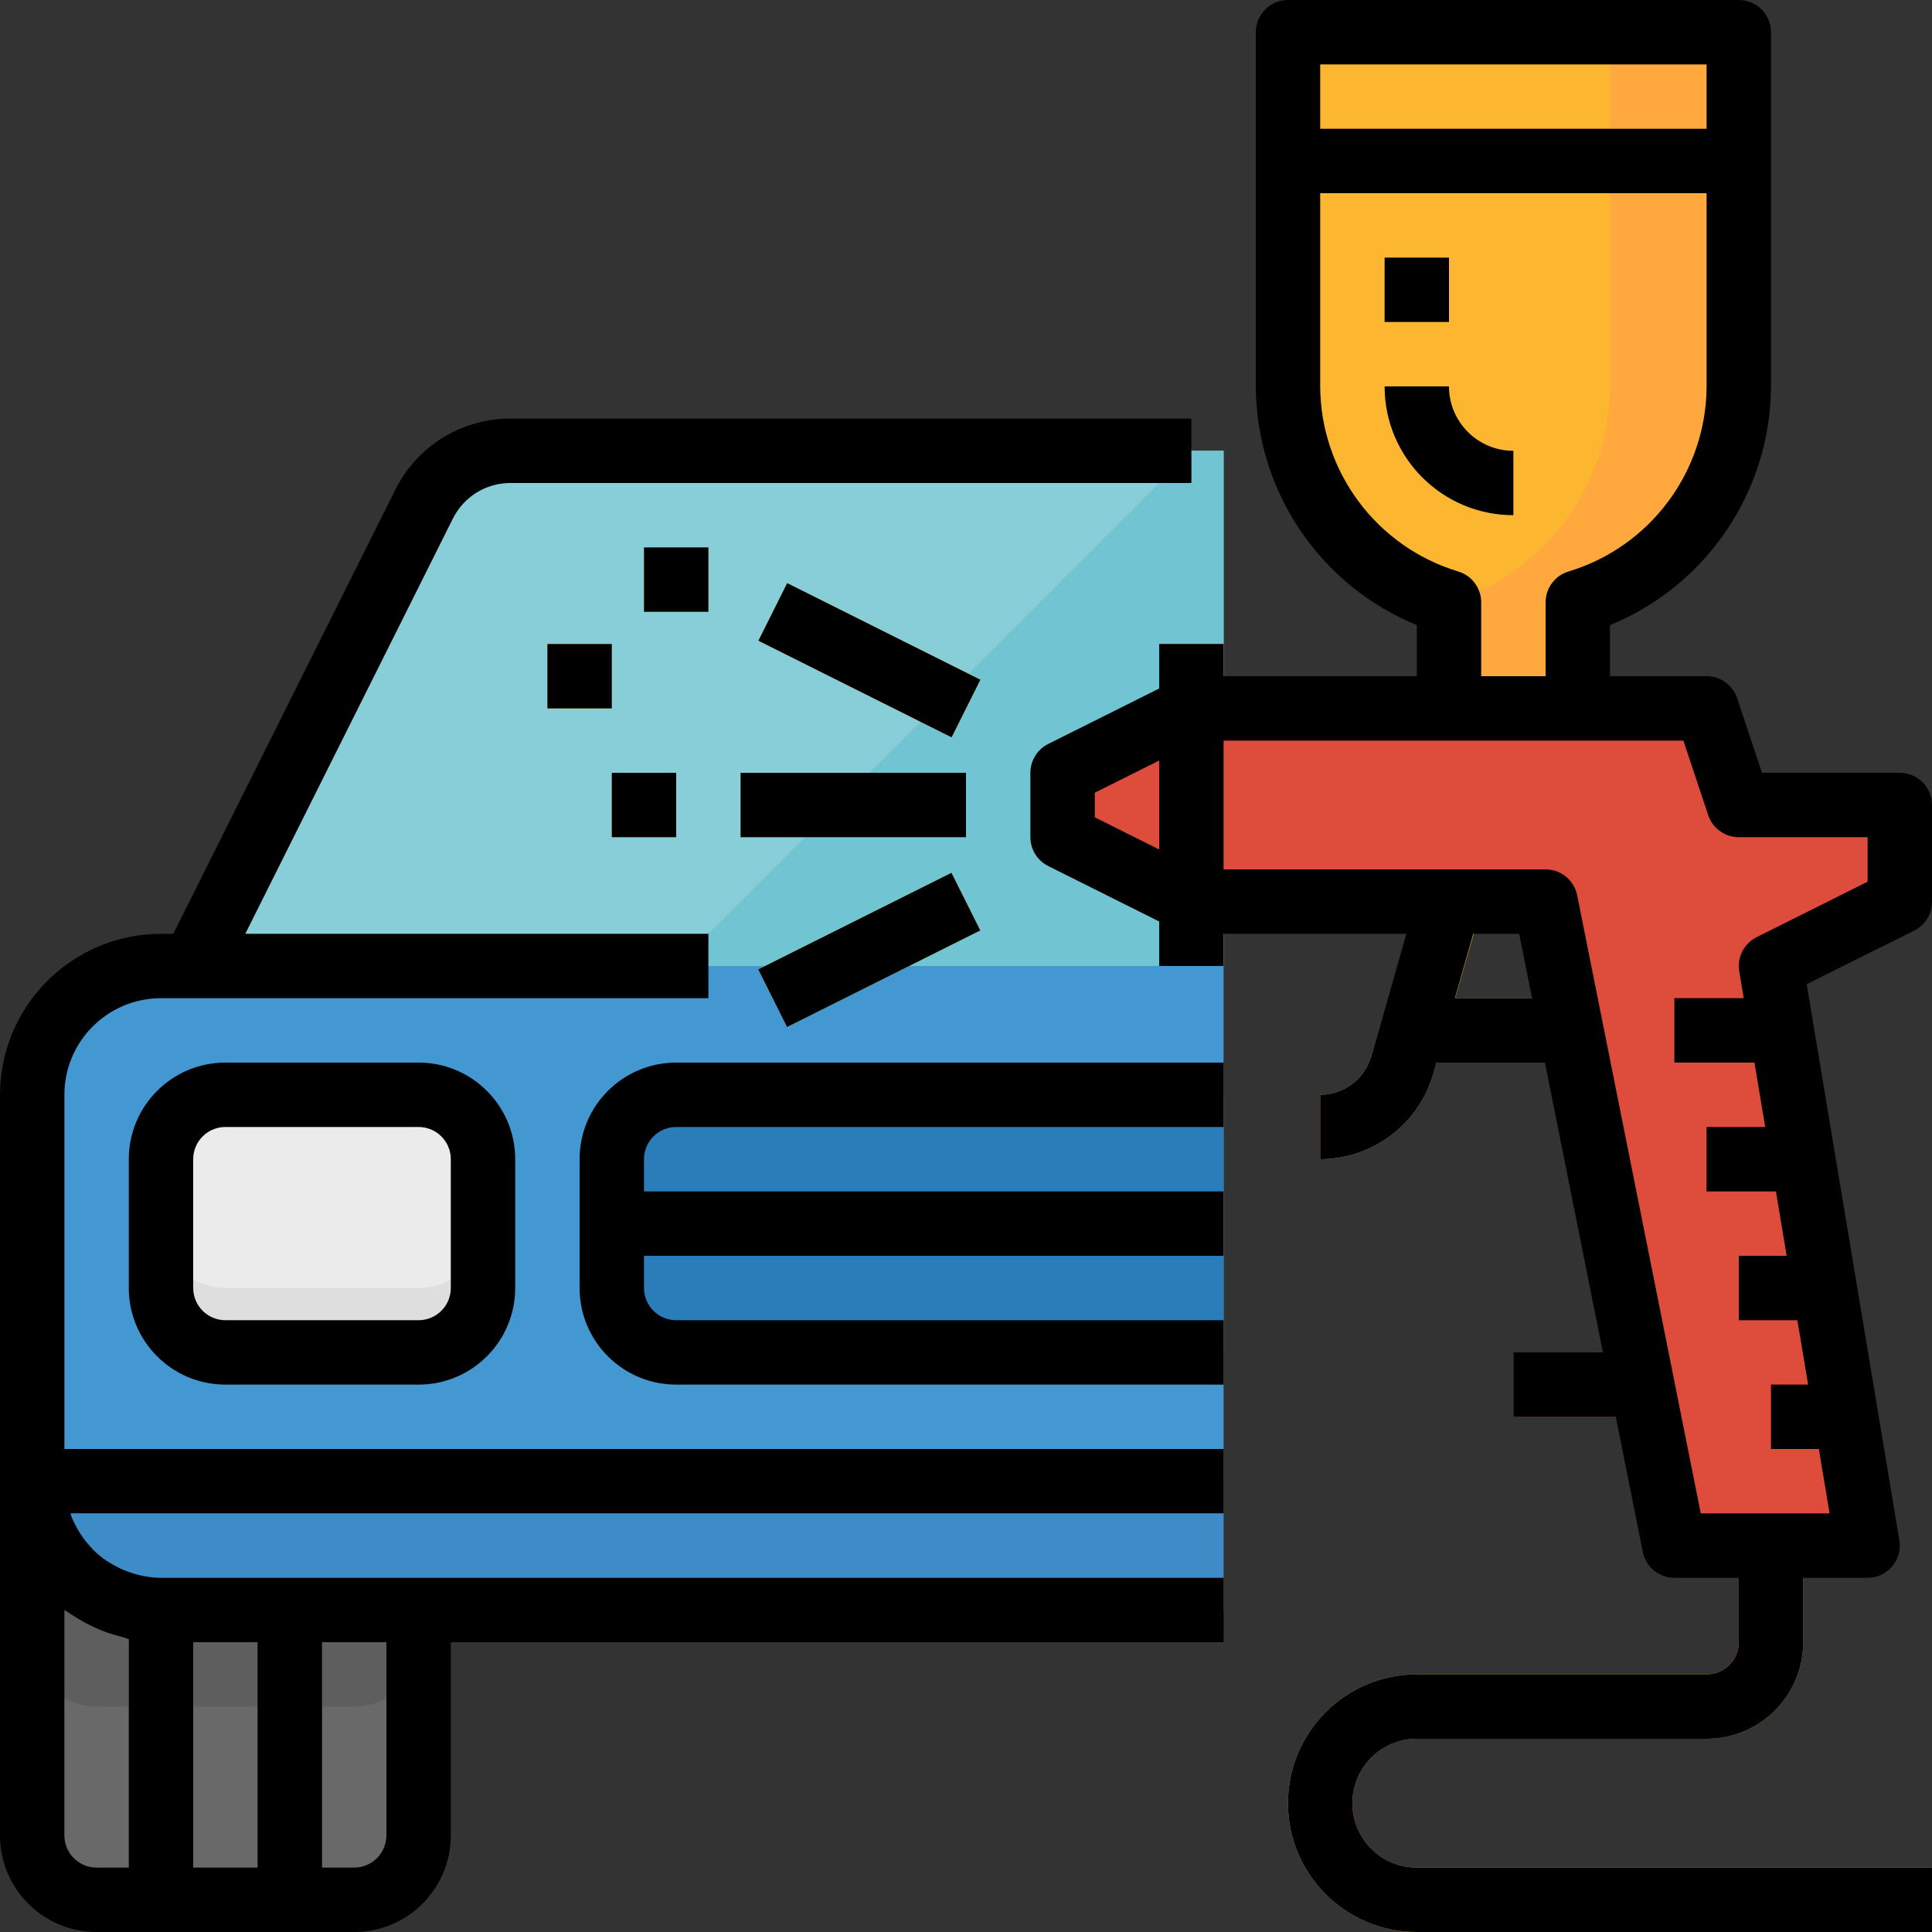 <?xml version="1.0" encoding="iso-8859-1"?>
<!-- Generator: Adobe Illustrator 19.0.0, SVG Export Plug-In . SVG Version: 6.00 Build 0)  -->
<svg version="1.1" id="Capa_1" xmlns="http://www.w3.org/2000/svg" xmlns:xlink="http://www.w3.org/1999/xlink" x="0px" y="0px"
	 viewBox="0 0 480 480" style="enable-background:new 0 0 480 480;" xml:space="preserve">
<rect x="0" y="0" width="480" height="480" fill="#333333" stroke="none"/>
<g>
	<path style="fill:#FDB62F;" d="M328,288v-16c5.896-0.025,11.07-3.935,12.704-9.6L360,195.6l15.384,4.4l-19.296,66.816
		C352.468,279.331,341.028,287.959,328,288L328,288z"/>
	<path style="fill:#FDB62F;" d="M352,248h48v16h-48V248z"/>
</g>
<path style="fill:#87CED9;" d="M126.832,112c-9.089,0-17.398,5.135-21.464,13.264L48,240h256V112H126.832z"/>
<path style="fill:#696969;" d="M88,472H24c-8.837,0-16-7.163-16-16v-88c0,17.673,14.327,32,32,32h64v56
	C104,464.837,96.837,472,88,472z"/>
<path style="fill:#5E5E5F;" d="M8,368v40c0,8.837,7.163,16,16,16h64c8.837,0,16-7.163,16-16v-8H40C22.327,400,8,385.673,8,368z"/>
<g>
	<path style="fill:#535354;" d="M32,384h16v88H32V384z"/>
	<path style="fill:#535354;" d="M64,384h16v88H64V384z"/>
</g>
<path style="fill:#4398D1;" d="M304,368H8v-96c0-17.673,14.327-32,32-32h264"/>
<path style="fill:#3E8CC7;" d="M8,368c0,17.673,14.327,32,32,32h264v-32H8z"/>
<path style="fill:#2A7DB8;" d="M304,336H168c-8.837,0-16-7.163-16-16v-32c0-8.837,7.163-16,16-16h136"/>
<path style="fill:#3E8CC7;" d="M152,296h152v16H152V296z"/>
<path style="fill:#EBEBEB;" d="M56,272h48c8.837,0,16,7.163,16,16v32c0,8.837-7.163,16-16,16H56c-8.837,0-16-7.163-16-16v-32
	C40,279.164,47.163,272,56,272z"/>
<path style="fill:#DEDEDE;" d="M104,320H56c-8.837,0-16-7.163-16-16v16c0,8.837,7.163,16,16,16h48c8.837,0,16-7.163,16-16v-16
	C120,312.837,112.837,320,104,320z"/>
<path style="fill:#71C4D1;" d="M168,240h136V112h-8L168,240z"/>
<path style="fill:#FDB62F;" d="M320,8v88c0.008,24.759,16.273,46.574,40,53.648V176h32v-26.352
	c23.727-7.074,39.992-28.889,40-53.648V8H320z"/>
<path style="fill:#FFA83D;" d="M400,8v88c-0.008,24.759-16.273,46.574-40,53.648V176h32v-26.352
	c23.727-7.074,39.992-28.889,40-53.648V8H400z"/>
<path style="fill:#FA962A;" d="M320,32h112v16H320V32z"/>
<path style="fill:#D64333;" d="M376,336h48v16h-48V336z"/>
<g>
	<path style="fill:#DE4C3C;" d="M440,240l32-16v-24h-40l-8-24H296v48h88l32,160h48L440,240z"/>
	<path style="fill:#DE4C3C;" d="M296,176l-32,16v16l32,16V176z"/>
	<path style="fill:#DE4C3C;" d="M288,160h16v80h-16V160z"/>
</g>
<g>
	<path style="fill:#FDB62F;" d="M480,480H352c-17.673,0-32-14.327-32-32s14.327-32,32-32h72c4.418,0,8-3.582,8-8v-24h16v24
		c0,13.255-10.745,24-24,24h-72c-8.837,0-16,7.163-16,16s7.163,16,16,16h128V480z"/>
	<g>
		<path id="SVGCleanerId_0" style="fill:#FDB62F;" d="M184,192h56v16h-56V192z"/>
	</g>
	<g>
		<path id="SVGCleanerId_1" style="fill:#FDB62F;" d="M188.421,159.186l7.155-14.311l47.999,23.999l-7.155,14.311L188.421,159.186z"
			/>
	</g>
	<g>
		<path id="SVGCleanerId_2" style="fill:#FDB62F;" d="M188.388,240.848l47.999-23.999l7.155,14.311l-47.999,23.999L188.388,240.848z
			"/>
	</g>
	<g>
		<path id="SVGCleanerId_3" style="fill:#FDB62F;" d="M152,192h16v16h-16V192z"/>
	</g>
	<g>
		<path id="SVGCleanerId_4" style="fill:#FDB62F;" d="M160,136h16v16h-16V136z"/>
	</g>
	<g>
		<path id="SVGCleanerId_5" style="fill:#FDB62F;" d="M136,160h16v16h-16V160z"/>
	</g>
</g>
<g>
	<path style="fill:#FDD26F;" d="M376,128c-17.673,0-32-14.327-32-32h16c0,8.837,7.163,16,16,16V128z"/>
	<path style="fill:#FDD26F;" d="M344,64h16v16h-16V64z"/>
</g>
<g>
	<path style="fill:#BF362C;" d="M440,344v16h20l-2.664-16H440z"/>
	<path style="fill:#BF362C;" d="M432,328h22.664L452,312h-20V328z"/>
	<path style="fill:#BF362C;" d="M424,296h25.336l-2.672-16H424V296z"/>
	<path style="fill:#BF362C;" d="M416,264h28l-2.664-16H416V264z"/>
</g>
<path d="M24,480h64c13.255,0,24-10.745,24-24v-48h192v-16H40c-1.48-0.01-2.956-0.16-4.408-0.448c-0.44-0.08-0.872-0.208-1.312-0.312
	c-0.98-0.243-1.944-0.545-2.888-0.904c-0.448-0.176-0.896-0.352-1.328-0.552c-0.935-0.432-1.841-0.923-2.712-1.472
	c-0.328-0.208-0.68-0.392-1-0.608c-1.14-0.795-2.211-1.687-3.2-2.664c-0.168-0.168-0.312-0.368-0.48-0.544
	c-0.796-0.842-1.534-1.737-2.208-2.68c-0.264-0.376-0.504-0.8-0.744-1.16c-0.519-0.833-0.99-1.696-1.408-2.584
	c-0.192-0.424-0.4-0.856-0.568-1.296c-0.104-0.248-0.152-0.52-0.248-0.8H304V360H16v-88c0-13.255,10.745-24,24-24h136v-16H60.944
	l51.576-103.16c2.699-5.431,8.247-8.858,14.312-8.84H296v-16H126.832c-12.133-0.041-23.233,6.819-28.624,17.688L43.056,232H40
	c-22.08,0.026-39.974,17.92-40,40v184C0,469.255,10.745,480,24,480z M80,408h16v48c0,4.418-3.582,8-8,8h-8V408z M48,408h16v56H48
	V408z M16,400c0.304,0.224,0.664,0.392,0.976,0.616c0.664,0.472,1.368,0.88,2.064,1.312c1.341,0.836,2.73,1.592,4.16,2.264
	c0.8,0.368,1.6,0.712,2.4,1.032c1.55,0.587,3.134,1.078,4.744,1.472c0.568,0.144,1.088,0.392,1.672,0.512V464H24
	c-4.418,0-8-3.582-8-8L16,400z"/>
<path d="M168,280h136v-16H168c-13.255,0-24,10.745-24,24v32c0,13.255,10.745,24,24,24h136v-16H168c-4.418,0-8-3.582-8-8v-8h144v-16
	H160v-8C160,283.582,163.582,280,168,280z"/>
<path d="M56,264c-13.255,0-24,10.745-24,24v32c0,13.255,10.745,24,24,24h48c13.255,0,24-10.745,24-24v-32c0-13.255-10.745-24-24-24
	H56z M112,288v32c0,4.418-3.582,8-8,8H56c-4.418,0-8-3.582-8-8v-32c0-4.418,3.582-8,8-8h48C108.418,280,112,283.582,112,288z"/>
<path d="M472,192h-34.232l-6.176-18.528c-1.089-3.268-4.147-5.473-7.592-5.472h-24v-12.688c24.091-9.874,39.873-33.276,40-59.312V8
	c0-4.418-3.582-8-8-8H320c-4.418,0-8,3.582-8,8v88c0.127,26.036,15.909,49.438,40,59.312V168h-48v-8h-16v11.056l-27.576,13.784
	c-2.712,1.355-4.425,4.128-4.424,7.16v16c-0.001,3.032,1.712,5.805,4.424,7.16L288,228.944V240h16v-8h45.392l-8.688,30.4
	c-1.634,5.665-6.808,9.575-12.704,9.6v16c13.028-0.041,24.468-8.669,28.088-21.184l0.8-2.816h26.952l14.4,72H376v16h25.44l6.72,33.6
	c0.76,3.725,4.038,6.401,7.84,6.4h16v16c0,4.418-3.582,8-8,8h-72c-17.673,0-32,14.327-32,32s14.327,32,32,32h128v-16H352
	c-8.837,0-16-7.163-16-16s7.163-16,16-16h72c13.255,0,24-10.745,24-24v-16h16c4.418-0.001,7.999-3.584,7.998-8.002
	c0-0.441-0.037-0.882-0.11-1.318l-23.024-138.168l26.712-13.312c2.725-1.362,4.441-4.153,4.424-7.2v-24
	C480,195.582,476.418,192,472,192L472,192z M288,211.056l-16-8v-6.112l16-8V211.056z M328,16h96v16h-96V16z M328,96V48h96v48
	c-0.096,21.193-14.004,39.845-34.288,45.984c-3.389,1.011-5.711,4.128-5.712,7.664V168h-16v-18.352
	c-0.001-3.536-2.323-6.653-5.712-7.664C342.004,135.845,328.096,117.193,328,96z M361.464,248l4.568-16h11.408l3.2,16H361.464z
	 M464,219.056l-27.576,13.784c-3.144,1.572-4.894,5.013-4.312,8.48l1.112,6.68H416v16h19.888l2.672,16H424v16h17.224l2.664,16H432
	v16h14.552l2.672,16H440v16h11.888l2.664,16h-32L391.84,222.4c-0.76-3.725-4.038-6.401-7.84-6.4h-80v-32h114.232l6.176,18.528
	c1.089,3.268,4.147,5.473,7.592,5.472h32V219.056z"/>
<path id="SVGCleanerId_0_1_" d="M184,192h56v16h-56V192z"/>
<path id="SVGCleanerId_1_1_" d="M188.421,159.186l7.155-14.311l47.999,23.999l-7.155,14.311L188.421,159.186z"/>
<path id="SVGCleanerId_2_1_" d="M188.388,240.848l47.999-23.999l7.155,14.311l-47.999,23.999L188.388,240.848z"/>
<path id="SVGCleanerId_3_1_" d="M152,192h16v16h-16V192z"/>
<path id="SVGCleanerId_4_1_" d="M160,136h16v16h-16V136z"/>
<path id="SVGCleanerId_5_1_" d="M136,160h16v16h-16V160z"/>
<path d="M376,112c-8.837,0-16-7.163-16-16h-16c0,17.673,14.327,32,32,32V112z"/>
<path d="M344,64h16v16h-16V64z"/>
<g>
</g>
<g>
</g>
<g>
</g>
<g>
</g>
<g>
</g>
<g>
</g>
<g>
</g>
<g>
</g>
<g>
</g>
<g>
</g>
<g>
</g>
<g>
</g>
<g>
</g>
<g>
</g>
<g>
</g>
</svg>
